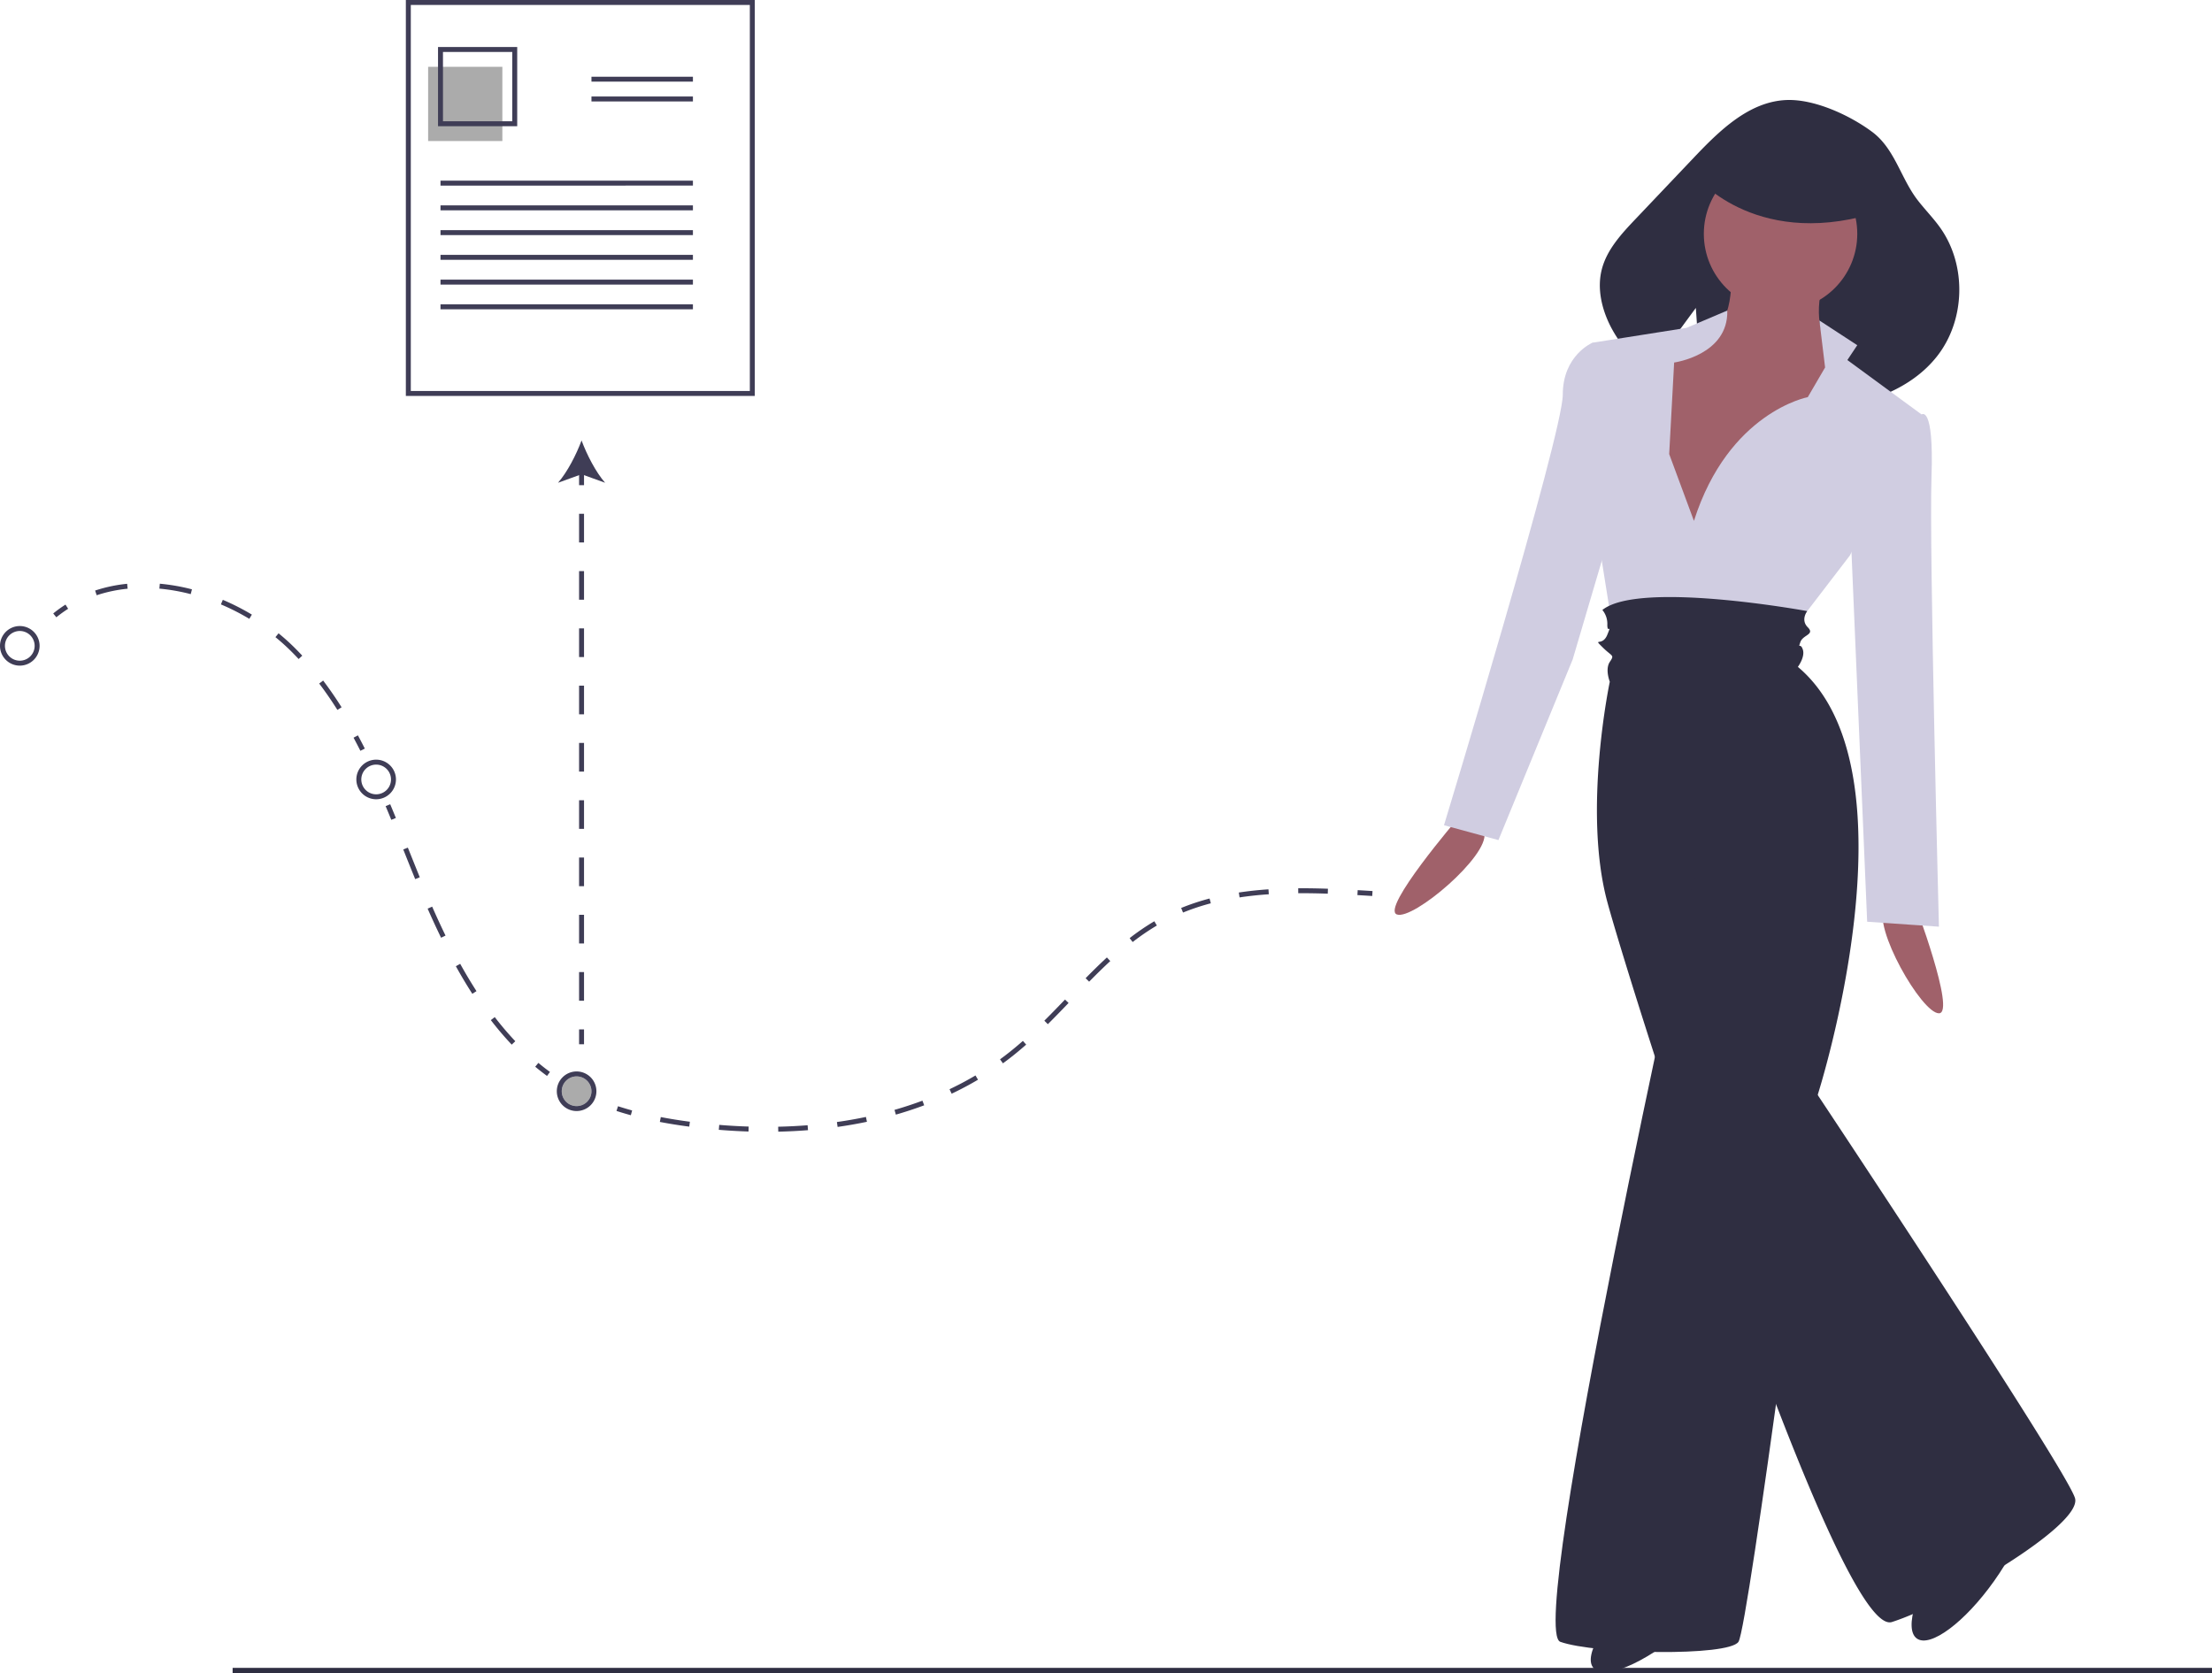 <svg data-name="Layer 1" xmlns="http://www.w3.org/2000/svg" width="893.843" height="676.261" viewBox="0 0 893.843 676.261"><circle cx="233" cy="441" r="6" fill="#ababab"/><path fill="#2f2e41" d="M94 674.02h799.843v2.241H94z"/><path d="M589.198 330.658s-31.313 36.517-24.732 38.902 37.308-23.709 35.333-32.934zM773.5 364.5s17 45 10 45-27-35-22-43z" fill="#a0616a"/><ellipse cx="949.079" cy="743.87" rx="37" ry="12" transform="rotate(-54.645 764.271 836.086)" fill="#2f2e41"/><ellipse cx="825.079" cy="761.87" rx="37" ry="12" transform="rotate(-40.524 597.018 913.272)" fill="#2f2e41"/><path d="M784.077 92.12c-2.807-3.97-6.26-7.439-9.222-11.293-6.829-8.888-9.191-20.73-18.356-27.546-9.068-6.745-23.459-13.382-34.806-12.85-14.956.7-26.82 12.302-37.13 23.159l-23.635 24.89c-5.7 6.001-11.61 12.373-13.664 20.391-1.974 7.706-.048 15.985 3.567 23.071a56.152 56.152 0 0015.443 18.435c7.912-10.894 18.996-25.937 18.996-25.937l2.58 37.417c13.405 4.443 27.804 5.316 41.93 4.334l4.183-15.341 4.391 14.491c16.88-2.238 33.84-8.066 44.289-21.239 11.552-14.563 12.166-36.804 1.434-51.982z" fill="#2f2e41"/><circle cx="719.5" cy="94.5" r="31" fill="#a0616a"/><path d="M699.5 109.5s2 24-11 26-27 0-27 8 10 81 10 81l25-2 35-34 19-37s-23-10-13-40z" fill="#a0616a"/><path d="M684.5 210.5l-10-27 2-37s21.957-3 21.478-21l-16.478 7-38 6v35s-13 21 2 42l7 44 72-5 23-30 29-57-30-22 4-6-15.302-9.98 2.302 18.98-7 12s-32 6-46 50z" fill="#d0cde1"/><path d="M649.5 140.5l-6-2s-12 5-12 21-48 174-48 174l22 6 30-73 18-61zm119 27h8s5-4 4 25 3 182 3 182l-29-2-7-165z" fill="#d0cde1"/><path d="M730.28 246.961s-67.78-12.46-82.78-.46a8.76 8.76 0 012 6c0 4 2-1 0 4s-6 1-2 5 5 3 3 6 0 8 0 8-11 52-1 89 93 298 115 291 77-39 74-50-104-163-104-163 42-131-8-173c0 0 3-4 2-7s-2 0-1-3 6-3 3-6-.22-6.54-.22-6.54z" fill="#2f2e41"/><path d="M684.5 354.5s-68 304-54 309 68 6 72 0 32-221 32-221zM686 72s25 30 75 13l-14-25-33-10z" fill="#2f2e41"/><path d="M254.908 450.69a130.443 130.443 0 01-5.793-1.734l.619-1.902a125.09 125.09 0 005.703 1.707zm59.582 6.645l-.044-2c4.005-.087 8.008-.288 11.898-.597l.158 1.994c-3.927.312-7.97.515-12.012.603zm-12.023-.061a237.572 237.572 0 01-12-.688l.164-1.994c3.974.329 7.977.558 11.9.682zm35.996-1.855l-.28-1.98c3.97-.562 7.915-1.252 11.726-2.053l.411 1.957a182.18 182.18 0 01-11.857 2.076zm-59.946-.116a203.555 203.555 0 01-11.876-1.9l.377-1.965a201.91 201.91 0 0011.76 1.882zm83.49-4.854l-.55-1.922a152.139 152.139 0 0011.293-3.717l.7 1.873a153.61 153.61 0 01-11.442 3.766zm22.545-8.458l-.857-1.806a131.18 131.18 0 0010.489-5.566l1.017 1.723a133.287 133.287 0 01-10.65 5.65zm20.725-12.272l-1.177-1.617a121.13 121.13 0 004.148-3.163 135.307 135.307 0 005.094-4.286l1.324 1.5a135.868 135.868 0 01-5.171 4.348 121.763 121.763 0 01-4.218 3.218zm18.142-15.815l-1.41-1.418c2.92-2.902 5.842-5.933 8.35-8.546l1.443 1.385c-2.517 2.621-5.448 5.662-8.383 8.58zm16.692-17.183l-1.425-1.402c3.244-3.3 5.98-5.965 8.608-8.39l1.355 1.47c-2.603 2.402-5.316 5.047-8.538 8.322zm17.587-16.021l-1.224-1.582a96.067 96.067 0 019.977-6.811l1.018 1.721a93.998 93.998 0 00-9.77 6.672zm20.354-11.92l-.756-1.85a93.293 93.293 0 0111.474-3.815l.51 1.933a91.354 91.354 0 00-11.228 3.733zm22.842-6.112l-.301-1.978a145.827 145.827 0 0111.98-1.29l.135 1.995c-4.12.28-8.095.707-11.814 1.273zm35.642-1.507c-3.724-.129-7.11-.191-10.35-.191l-1.578.005-.013-2 1.59-.005c3.264 0 6.672.063 10.42.192zm17.964.929q-2.982-.184-5.985-.359l.115-1.997q3.006.174 5.993.36zm-396.378-30.773q-1.135-2.772-2.293-5.534l1.844-.775q1.163 2.77 2.3 5.552zm48.658 90.845a128.378 128.378 0 01-8.44-9.905l1.586-1.22a126.298 126.298 0 008.306 9.75zm-15.918-20.536a194.979 194.979 0 01-6.653-11.15l1.75-.969a192.75 192.75 0 006.584 11.035zm-12.626-22.662a327.79 327.79 0 01-5.433-11.762l1.831-.804a325.525 325.525 0 005.4 11.69zm-10.465-23.687q-2.217-5.444-4.404-10.947l-.417-1.041 1.857-.744.417 1.042q2.195 5.488 4.4 10.936zm53.278 79.535a99.327 99.327 0 01-4.777-3.728l1.278-1.539a97.05 97.05 0 004.68 3.653zM22.77 249.466l-1.262-1.55a53.111 53.111 0 014.955-3.58l1.076 1.687a51.168 51.168 0 00-4.768 3.443zm113.57 37.427a151.282 151.282 0 00-7.353-10.656l1.594-1.208a153.424 153.424 0 017.45 10.798zm-15.663-20.562a114.785 114.785 0 00-3.046-3.15 85.243 85.243 0 00-6.33-5.694l1.262-1.551a87.479 87.479 0 016.479 5.828 118.058 118.058 0 013.1 3.204zm-19.928-16.238a92.365 92.365 0 00-11.487-5.844l.78-1.842a94.33 94.33 0 0111.736 5.971zm-61.683-9.54l-.632-1.898a60.023 60.023 0 0112.946-2.731l.2 1.99a58.002 58.002 0 00-12.514 2.639zm38.003-.45a78.948 78.948 0 00-12.665-2.22l.18-1.992a81.037 81.037 0 0112.986 2.275zm68.561 63.319a232.07 232.07 0 00-2.762-5.298l1.762-.947c.923 1.716 1.86 3.513 2.785 5.343zM8 269a8 8 0 118-8 8.01 8.01 0 01-8 8zm0-14a6 6 0 106 6 6.007 6.007 0 00-6-6zm144 68a8 8 0 118-8 8.01 8.01 0 01-8 8zm0-14a6 6 0 106 6 6.007 6.007 0 00-6-6zm81 140a8 8 0 118-8 8.01 8.01 0 01-8 8zm0-14a6 6 0 106 6 6.007 6.007 0 00-6-6zm1-19h2v6h-2zm2-11.575h-2V392.85h2zm0-23.15h-2V369.7h2zm0-23.15h-2v-11.576h2zm0-23.151h-2v-11.576h2zm0-23.15h-2v-11.576h2zm0-23.151h-2v-11.575h2zm0-23.15h-2v-11.576h2zm0-23.15h-2v-11.577h2zm0-23.152h-2v-11.575h2zm-2-29.151h2v6h-2z" fill="#3f3d56"/><path d="M235 178c2.107 5.68 5.703 12.727 9.512 17.095l-9.512-3.44-9.51 3.44c3.809-4.368 7.405-11.415 9.51-17.095zm70-18H164V0h141zm-139-2h137V2H166z" fill="#3f3d56"/><path fill="#ababab" d="M173 27h30v30h-30z"/><path d="M209 51h-32V19h32zm-30-2h28V21h-28zm60-18h41v2h-41zm0 8h41v2h-41zm-61 34h102v2H178zm0 10h102v2H178zm0 10h102v2H178zm0 10h102v2H178zm0 10h102v2H178zm0 10h102v2H178z" fill="#3f3d56"/></svg>